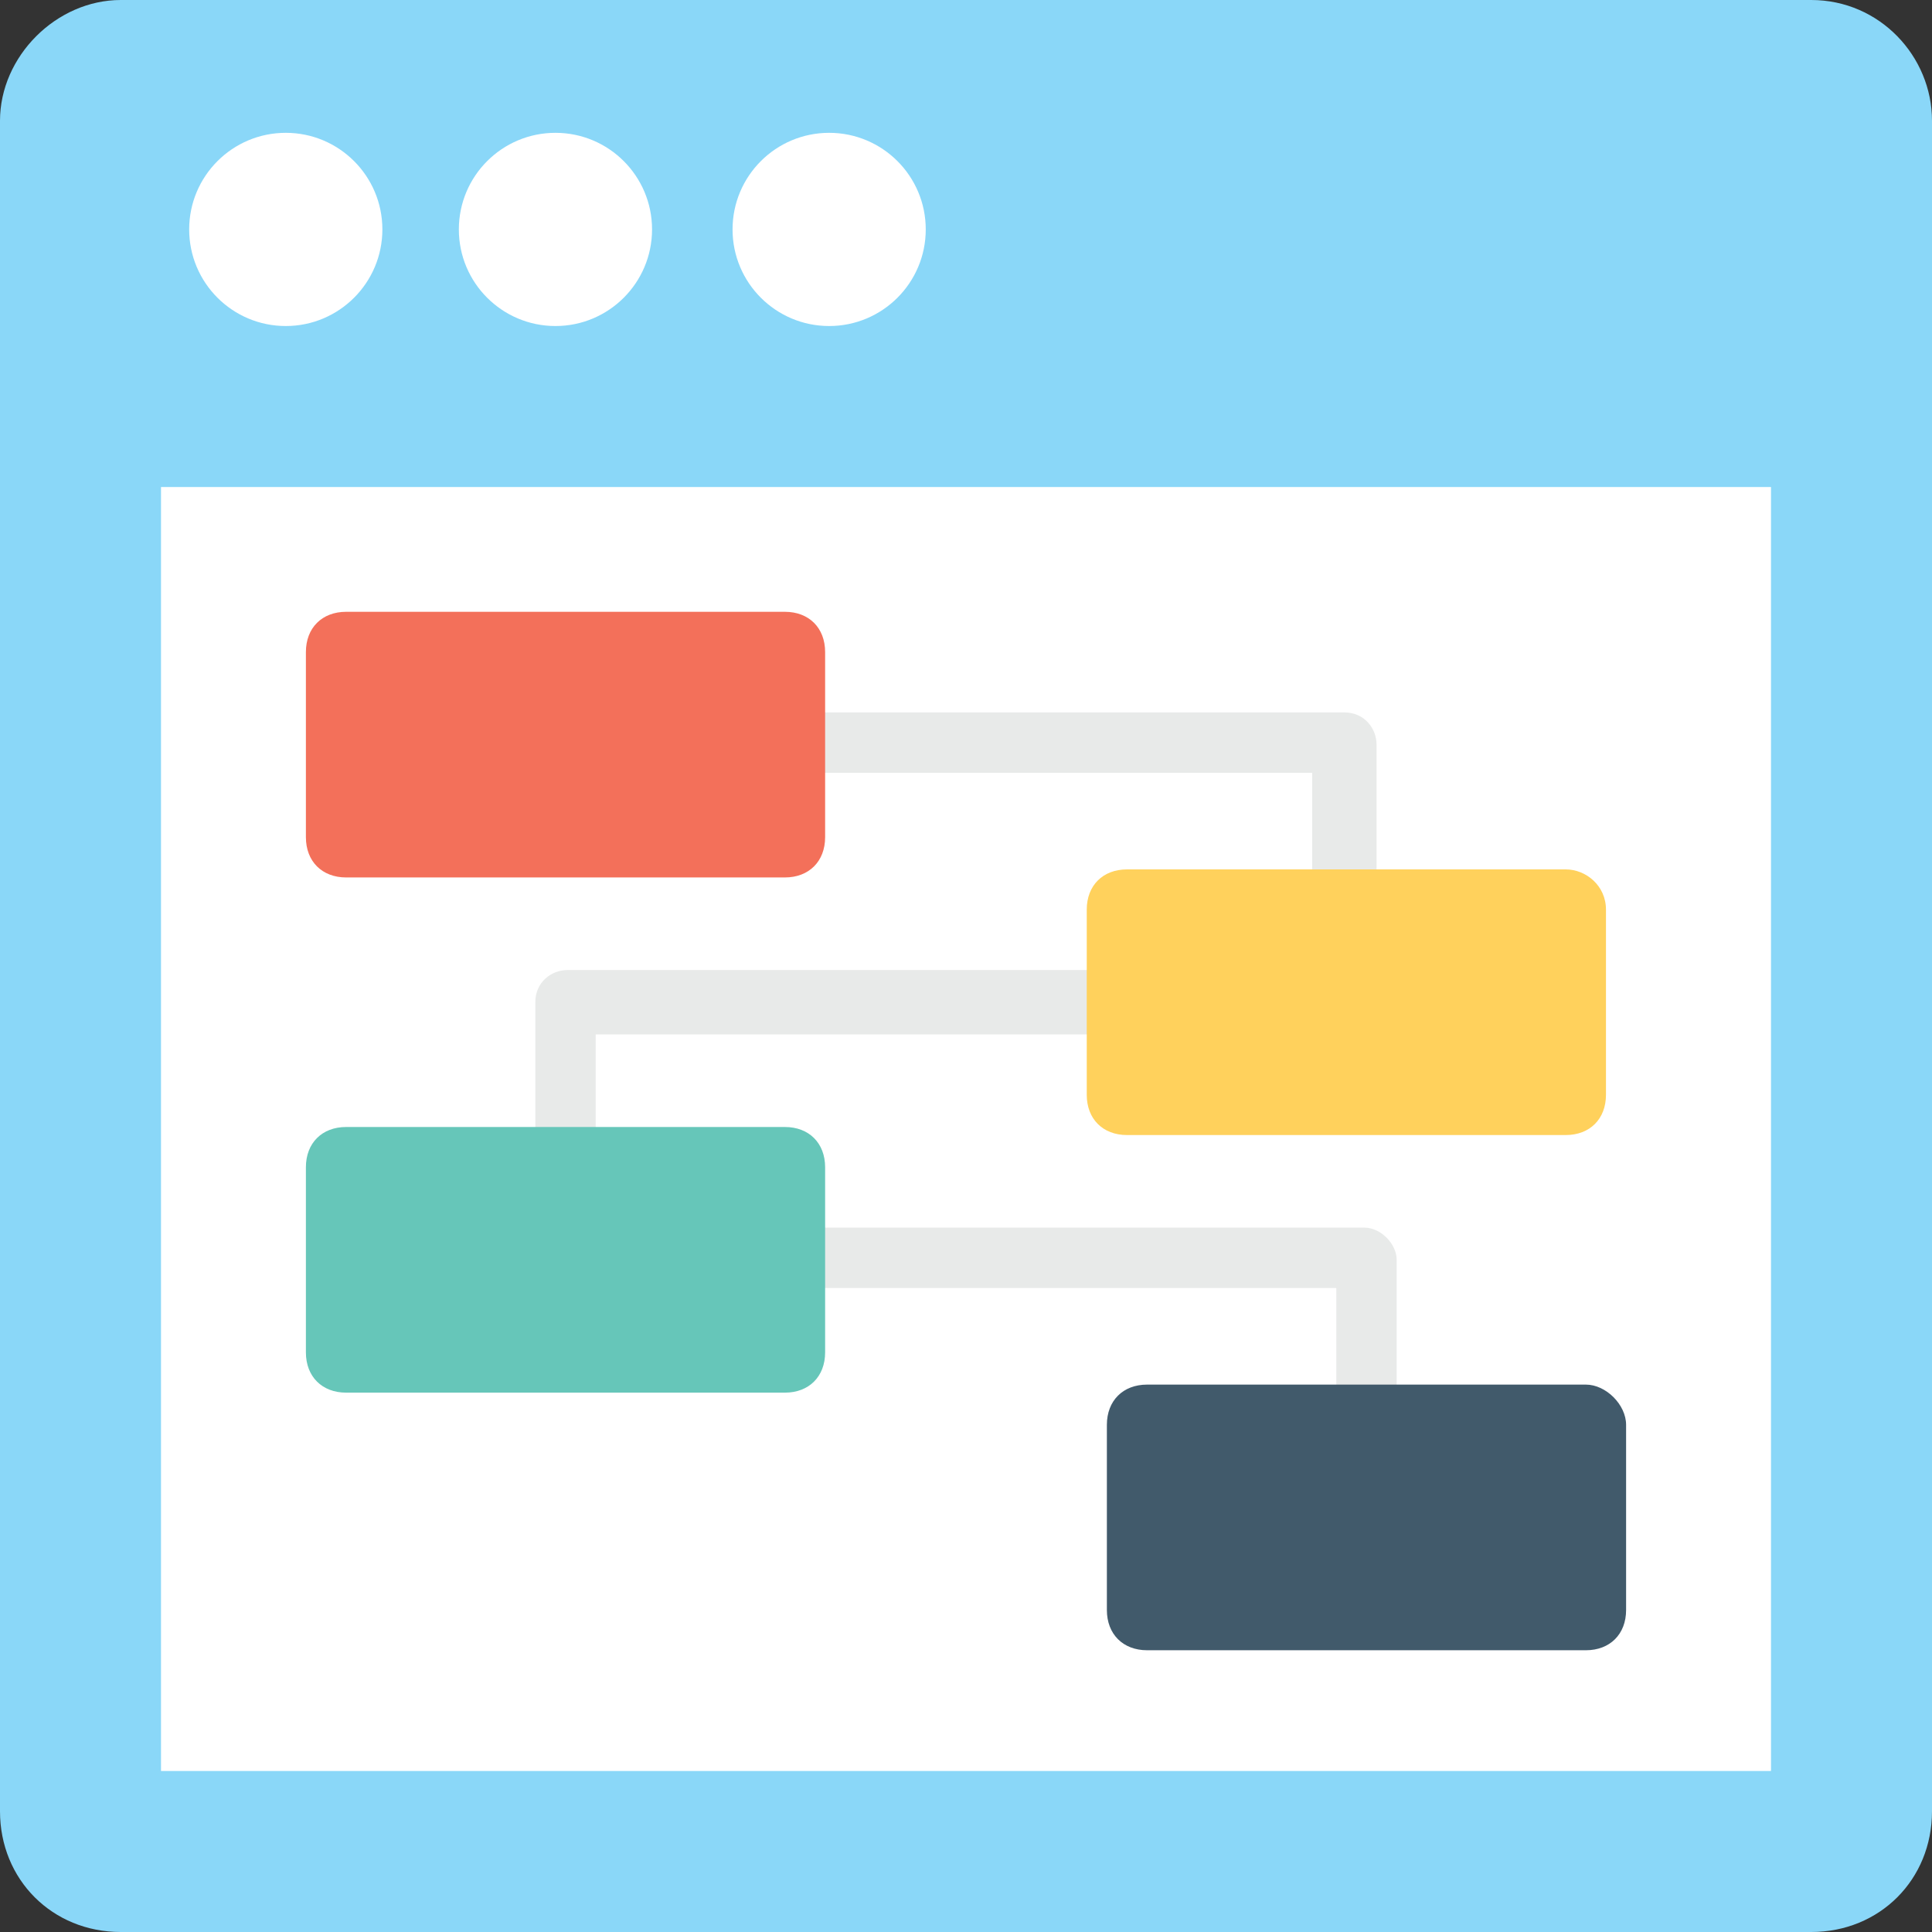 <?xml version="1.0" encoding="utf-8"?>
<!-- Generator: Adobe Illustrator 18.0.0, SVG Export Plug-In . SVG Version: 6.00 Build 0)  -->
<!DOCTYPE svg PUBLIC "-//W3C//DTD SVG 1.1//EN" "http://www.w3.org/Graphics/SVG/1.1/DTD/svg11.dtd">
<svg version="1.1" id="Layer_1" xmlns="http://www.w3.org/2000/svg" xmlns:xlink="http://www.w3.org/1999/xlink" x="0px" y="0px"
	 viewBox="0 0 48 48" enable-background="new 0 0 48 48" xml:space="preserve">
<rect x="0" y="0" width="48" height="48" fill="#333333" stroke="none"/>
<g>
	<g>
		<g>
			<path fill="#8AD7F8" d="M48,3v42c0,1.7-1.3,3-3,3H3c-1.7,0-3-1.3-3-3V3c0-1.6,1.4-3,3-3h42C46.7,0,48,1.4,48,3z"/>
			<g>
				<g>
					<circle fill="#FFFFFF" cx="7.1" cy="5.7" r="2.4"/>
				</g>
				<g>
					<circle fill="#FFFFFF" cx="13.8" cy="5.7" r="2.4"/>
				</g>
				<g>
					<circle fill="#FFFFFF" cx="20.6" cy="5.7" r="2.4"/>
				</g>
			</g>
		</g>
		<rect x="4" y="12.1" fill="#FFFFFF" width="40" height="31.9"/>
		<g>
			<g>
				<g>
					<path fill="#E8EAE9" d="M32.7,22.1h1.5v-3.6c0-0.4-0.3-0.8-0.8-0.8H19.6v1.5h13V22.1z"/>
					<path fill="#E8EAE9" d="M27.4,24.1H14.1c-0.4,0-0.8,0.3-0.8,0.8v3.7h1.5v-2.9h12.6V24.1z"/>
					<path fill="#E8EAE9" d="M33.9,30.5H19.8V32h13.4v3.7h1.5v-4.4C34.7,30.9,34.3,30.5,33.9,30.5z"/>
				</g>
			</g>
			<g>
				<g>
					<path fill="#F3705A" d="M19.5,15.2H8.6c-0.6,0-1,0.4-1,1v4.6c0,0.6,0.4,1,1,1h10.9c0.6,0,1-0.4,1-1v-4.6
						C20.5,15.6,20.1,15.2,19.5,15.2z"/>
				</g>
				<g>
					<path fill="#66C6B9" d="M19.5,28H8.6c-0.6,0-1,0.4-1,1v4.6c0,0.6,0.4,1,1,1h10.9c0.6,0,1-0.4,1-1V29C20.5,28.4,20.1,28,19.5,28
						z"/>
				</g>
				<g>
					<path fill="#FFD15C" d="M38.9,21.6H28c-0.6,0-1,0.4-1,1v4.6c0,0.6,0.4,1,1,1h10.9c0.6,0,1-0.4,1-1v-4.6
						C39.9,22,39.4,21.6,38.9,21.6z"/>
				</g>
				<g>
					<path fill="#415A6B" d="M39.4,34.4H28.5c-0.6,0-1,0.4-1,1V40c0,0.6,0.4,1,1,1h10.9c0.6,0,1-0.4,1-1v-4.6
						C40.4,34.9,39.9,34.4,39.4,34.4z"/>
				</g>
			</g>
		</g>
	</g>
</g>
</svg>

